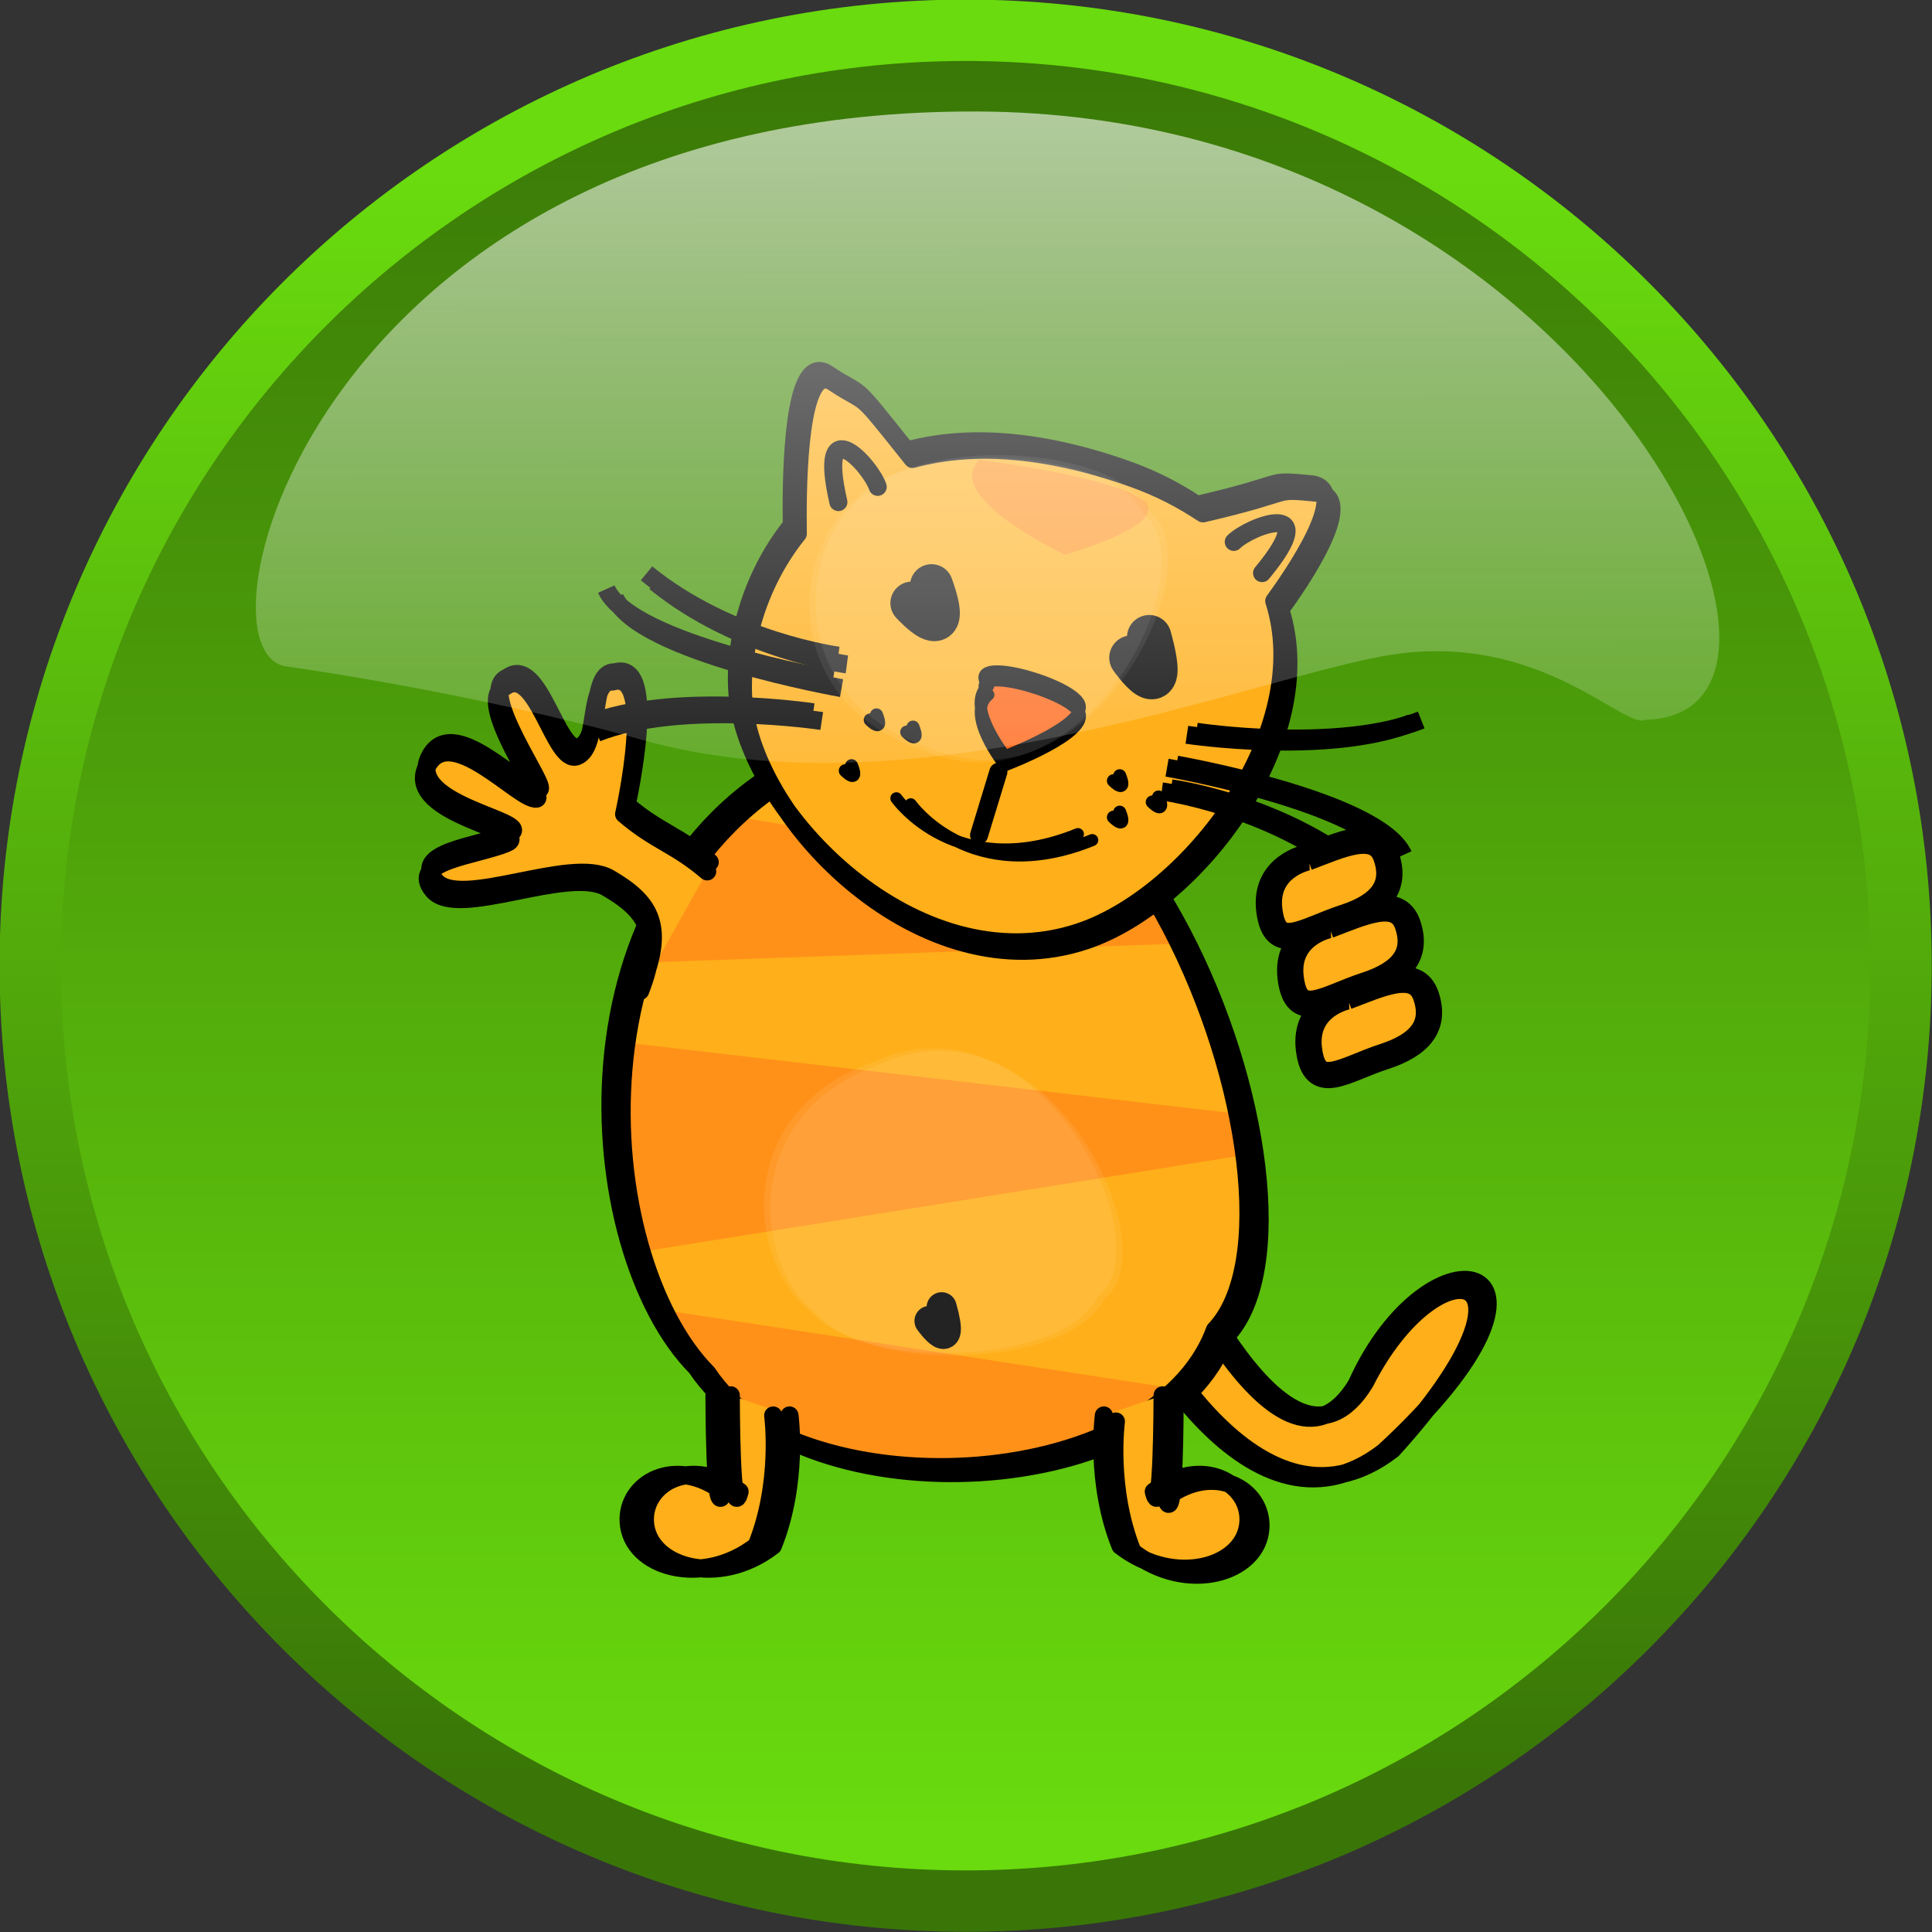 <?xml version="1.0" encoding="UTF-8" standalone="no"?>
<!-- Created with Inkscape (http://www.inkscape.org/) -->

<svg
   xmlns:dc="http://purl.org/dc/elements/1.1/"
   xmlns:cc="http://creativecommons.org/ns#"
   xmlns:rdf="http://www.w3.org/1999/02/22-rdf-syntax-ns#"
   xmlns:svg="http://www.w3.org/2000/svg"
   xmlns="http://www.w3.org/2000/svg"
   xmlns:xlink="http://www.w3.org/1999/xlink"
   xmlns:sodipodi="http://sodipodi.sourceforge.net/DTD/sodipodi-0.dtd"
   xmlns:inkscape="http://www.inkscape.org/namespaces/inkscape"
   id="svg2"
   version="1.1"
   inkscape:version="0.48.3.1 r9886"
   width="70"
   height="70"
   sodipodi:docname="stone_1.png">
  <rect width="100%" height="100%" fill="#333333" stroke="none"/>
  <defs
     id="defs6">
    <linearGradient
       y2="463.473"
       y1="183.484"
       xlink:href="#linearGradient1702"
       x2="214.592"
       x1="213.828"
       inkscape:collect="always"
       id="linearGradient1078"
       gradientUnits="userSpaceOnUse"
       gradientTransform="matrix(1.554,0,0,0.644,-1.018,0)" />
    <linearGradient
       y2="505.084"
       y1="469.499"
       xlink:href="#linearGradient1697"
       x2="522.942"
       x1="522.942"
       inkscape:collect="always"
       id="linearGradient1077"
       gradientUnits="userSpaceOnUse" />
    <linearGradient
       y2="466.279"
       y1="506.287"
       xlink:href="#linearGradient1697"
       x2="520.572"
       x1="520.572"
       inkscape:collect="always"
       id="linearGradient1076"
       gradientUnits="userSpaceOnUse" />
    <linearGradient
       y2="463.473"
       y1="183.484"
       xlink:href="#linearGradient1702"
       x2="214.592"
       x1="213.828"
       inkscape:collect="always"
       id="linearGradient1717"
       gradientUnits="userSpaceOnUse"
       gradientTransform="matrix(1.554,0,0,0.644,-1.018,2.842171e-14)" />
    <linearGradient
       y2="505.084"
       y1="469.499"
       xlink:href="#linearGradient1697"
       x2="522.942"
       x1="522.942"
       inkscape:collect="always"
       id="linearGradient1710"
       gradientUnits="userSpaceOnUse" />
    <radialGradient
       xlink:href="#linearGradient1702"
       r="15.301"
       inkscape:collect="always"
       id="radialGradient1706"
       gradientUnits="userSpaceOnUse"
       fy="473.033"
       fx="522.899"
       cy="481.866"
       cx="522.895" />
    <linearGradient
       y2="466.279"
       y1="506.287"
       xlink:href="#linearGradient1697"
       x2="520.572"
       x1="520.572"
       inkscape:collect="always"
       id="linearGradient1700"
       gradientUnits="userSpaceOnUse" />
    <linearGradient
       id="linearGradient1697">
      <stop
         style="stop-color:#69db0e;stop-opacity:1;"
         offset="0"
         id="stop1698" />
      <stop
         style="stop-color:#397607;stop-opacity:1;"
         offset="1"
         id="stop1699" />
    </linearGradient>
    <linearGradient
       id="linearGradient1702">
      <stop
         style="stop-color:#ffffff;stop-opacity:0.691;"
         offset="0"
         id="stop1703" />
      <stop
         style="stop-color:#ffffff;stop-opacity:0;"
         offset="1"
         id="stop1704" />
    </linearGradient>
  </defs>
  <sodipodi:namedview
     pagecolor="#ffffff"
     bordercolor="#666666"
     borderopacity="1"
     objecttolerance="10"
     gridtolerance="10"
     guidetolerance="10"
     inkscape:pageopacity="0"
     inkscape:pageshadow="2"
     inkscape:window-width="897"
     inkscape:window-height="480"
     id="namedview4"
     showgrid="false"
     inkscape:zoom="3.3714286"
     inkscape:cx="-8.9388905"
     inkscape:cy="28.229101"
     inkscape:window-x="0"
     inkscape:window-y="24"
     inkscape:window-maximized="0"
     inkscape:current-layer="svg2" />
  <g
     inkscape:label="Layer 1"
     id="layer1-4"
     transform="matrix(0.178,0,0,0.178,-1.123,-1.199)">
    <g
       transform="translate(-130.295,-93.649)"
       id="g1073">
      <path
         transform="matrix(9.161,0,0,9.161,-4460.626,-4165.025)"
         style="fill:url(#linearGradient1076);fill-opacity:1;fill-rule:nonzero;stroke:url(#linearGradient1077);stroke-width:1.364;stroke-linecap:round;stroke-linejoin:round;stroke-miterlimit:4;stroke-opacity:1;stroke-dashoffset:0"
         sodipodi:type="arc"
         sodipodi:ry="20.783747"
         sodipodi:rx="20.783747"
         sodipodi:cy="487.06226"
         sodipodi:cx="523.28259"
         id="path1070"
         d="m 544.066,487.062 c 0,11.479 -9.305,20.784 -20.784,20.784 -11.479,0 -20.784,-9.305 -20.784,-20.784 0,-11.479 9.305,-20.784 20.784,-20.784 11.479,0 20.784,9.305 20.784,20.784 z" />
      <g
         id="layer1"
         inkscape:label="Calque 1"
         transform="matrix(5.32,0,0,5.32,188.931,169.168)">
        <path
           sodipodi:nodetypes="cccccccc"
           id="path1316"
           style="fill:#ffaf19;fill-opacity:1;fill-rule:nonzero;stroke:#000000;stroke-width:0.687;stroke-linecap:butt;stroke-linejoin:miter;stroke-miterlimit:4;stroke-opacity:1"
           d="m 33.452,36.858 c 0,0 4.627,9.805 9.991,5.673 6.476,-7.13 1.715,-8.051 -1.054,-2.565 -3.071,5.025 -7.907,-6.568 -7.907,-6.568 m -1.356,3.551 c 0,0 4.627,9.805 9.991,5.673 8.059,-7.427 1.822,-8.971 -1.054,-2.565 -3.071,5.025 -7.907,-6.568 -7.907,-6.568"
           inkscape:connector-curvature="0" />
        <g
           transform="matrix(0.23,0,0,0.23,-85.036,-7.568)"
           id="g18874"
           style="stroke:none">
          <path
             style="fill:#ffaf19;fill-opacity:1;fill-rule:evenodd"
             d="m 449.288,211.321 c -22.056,-15.372 -36.044,-84.16 14.532,-110.565 50.545,-26.389 84.045,72.565 65.51,99.215 -17.575,25.271 -59.366,25.761 -80.043,11.35 z"
             id="path17354"
             sodipodi:nodetypes="czzz"
             inkscape:connector-curvature="0" />
          <path
             id="path12788"
             d="m 448.257,112.362 c -7.092,7.188 -11.779,15.603 -14.656,24.469 l 91.031,-3.219 c -1.494,-3.262 -3.129,-6.411 -4.906,-9.438 l -71.469,-11.812 z m -17.625,37.719 c -1.532,12.141 -0.185,24.361 3.031,34.844 l 100.938,-16.188 c -0.241,-2.191 -0.663,-4.429 -1.062,-6.688 L 430.632,150.081 z m 6.812,44.562 c 3.43,7.26 7.741,13.08 12.469,16.375 18.193,12.68 52.711,13.811 72.719,-3.312 l -85.188,-13.062 z"
             style="fill:#ff9119;fill-opacity:1;fill-rule:evenodd"
             inkscape:connector-curvature="0" />
          <path
             style="fill:none"
             d="m 450.288,212.321 c -22.056,-15.372 -36.044,-84.16 14.532,-110.565 50.545,-26.389 84.045,72.565 65.51,99.215 -17.575,25.271 -59.366,25.761 -80.043,11.35 z"
             id="path18114"
             sodipodi:nodetypes="czzz"
             inkscape:connector-curvature="0" />
        </g>
        <g
           id="g6665"
           transform="matrix(0.23,0,0,0.23,11.105,-18.634)">
          <path
             style="fill:none;stroke:#000000;stroke-width:3;stroke-linecap:round;stroke-linejoin:round;stroke-miterlimit:4;stroke-opacity:1"
             d="m 43.912,150.095 c -43.499,20.629 -38.422,82.727 -19.126,102.172 16.116,24.393 76.069,21.536 86.261,-6.202 20.275,-21.327 -17.506,-125.589 -67.134,-95.969 z"
             id="path5143"
             sodipodi:nodetypes="cccc"
             inkscape:connector-curvature="0" />
          <path
             style="fill:none;stroke:#000000;stroke-width:3;stroke-linecap:round;stroke-linejoin:round;stroke-miterlimit:4;stroke-opacity:1"
             d="m 45.779,151.095 c -43.499,20.629 -38.422,82.727 -19.126,102.172 16.116,24.393 76.069,21.536 86.261,-6.202 20.275,-21.327 -17.506,-125.589 -67.134,-95.969 z"
             id="path6663"
             sodipodi:nodetypes="cccc"
             inkscape:connector-curvature="0" />
        </g>
        <path
           id="path1342"
           style="fill:#ffaf19;fill-opacity:1;fill-rule:nonzero;stroke:#000000;stroke-width:0.691;stroke-linecap:round;stroke-linejoin:round;stroke-miterlimit:4;stroke-opacity:1"
           d="m 21.525,1.266 c -1.089,-0.037 -1.088,4.492 -1.065,5.901 -1.614,2.006 -2.228,4.551 -2.08,6.419 0.363,4.568 6.846,11.234 13.09,9.146 C 35.697,21.318 40.512,15.039 38.918,10.067 39.578,9.159 41.959,5.749 40.307,5.598 38.485,5.431 39.682,5.529 35.961,6.389 35.195,5.882 34.326,5.412 33.24,5.029 29.769,3.806 27.01,3.722 24.85,4.31 22.588,1.473 23.311,2.366 21.806,1.366 21.707,1.301 21.61,1.269 21.525,1.266 z m 0.23,0.323 c -1.089,-0.037 -1.088,4.492 -1.065,5.901 -1.614,2.006 -2.228,4.551 -2.08,6.419 0.363,4.568 6.846,11.235 13.09,9.146 4.227,-1.414 9.042,-7.693 7.448,-12.665 C 39.809,9.483 42.189,6.073 40.537,5.921 38.716,5.754 39.913,5.853 36.191,6.713 35.426,6.206 34.556,5.735 33.471,5.353 29.999,4.129 27.24,4.045 25.08,4.633 22.819,1.796 23.541,2.689 22.036,1.69 21.937,1.624 21.84,1.592 21.755,1.589 z"
           inkscape:connector-curvature="0" />
        <path
           style="fill:#000000;fill-opacity:1;fill-rule:evenodd;stroke:#000000;stroke-width:1.648;stroke-linecap:round;stroke-linejoin:round;stroke-miterlimit:4;stroke-opacity:1"
           d="m 25.806,9.481 c 0.88,2.464 -0.75,0.666 -0.75,0.666"
           id="path6648"
           sodipodi:nodetypes="cc"
           inkscape:connector-curvature="0" />
        <path
           style="fill:#000000;fill-opacity:1;fill-rule:evenodd;stroke:#000000;stroke-width:1.701;stroke-linecap:round;stroke-linejoin:round;stroke-miterlimit:4;stroke-opacity:1"
           d="m 34.135,11.452 c 0.797,2.896 -0.679,0.782 -0.679,0.782"
           id="path6650"
           sodipodi:nodetypes="cc"
           inkscape:connector-curvature="0" />
        <path
           style="fill:none;stroke:#000000;stroke-width:0.691;stroke-linecap:round;stroke-linejoin:round;stroke-miterlimit:4;stroke-opacity:1;stroke-dasharray:none"
           d="m 27.625,19.023 0.738,-2.42"
           id="path7412"
           inkscape:connector-curvature="0" />
        <path
           style="fill:#000000;fill-opacity:1;fill-rule:evenodd;stroke:#000000;stroke-width:0.5;stroke-linecap:round;stroke-linejoin:round;stroke-miterlimit:4;stroke-opacity:1"
           d="m 23.7,14.425 c 0.281,0.711 -0.239,0.192 -0.239,0.192"
           id="path9716"
           sodipodi:nodetypes="cc"
           inkscape:connector-curvature="0" />
        <path
           style="fill:#000000;fill-opacity:1;fill-rule:evenodd;stroke:#000000;stroke-width:0.5;stroke-linecap:round;stroke-linejoin:round;stroke-miterlimit:4;stroke-opacity:1"
           d="m 25.096,14.891 c 0.281,0.711 -0.239,0.192 -0.239,0.192"
           id="path9718"
           sodipodi:nodetypes="cc"
           inkscape:connector-curvature="0" />
        <path
           style="fill:#000000;fill-opacity:1;fill-rule:evenodd;stroke:#000000;stroke-width:0.5;stroke-linecap:round;stroke-linejoin:round;stroke-miterlimit:4;stroke-opacity:1"
           d="m 22.746,16.368 c 0.281,0.711 -0.239,0.192 -0.239,0.192"
           id="path9720"
           sodipodi:nodetypes="cc"
           inkscape:connector-curvature="0" />
        <path
           style="fill:#000000;fill-opacity:1;fill-rule:evenodd;stroke:#000000;stroke-width:0.5;stroke-linecap:round;stroke-linejoin:round;stroke-miterlimit:4;stroke-opacity:1"
           d="m 33.005,16.752 c 0.281,0.711 -0.239,0.192 -0.239,0.192"
           id="path9722"
           sodipodi:nodetypes="cc"
           inkscape:connector-curvature="0" />
        <path
           style="fill:#000000;fill-opacity:1;fill-rule:evenodd;stroke:#000000;stroke-width:0.5;stroke-linecap:round;stroke-linejoin:round;stroke-miterlimit:4;stroke-opacity:1"
           d="m 34.491,17.566 c 0.281,0.711 -0.239,0.192 -0.239,0.192"
           id="path9724"
           sodipodi:nodetypes="cc"
           inkscape:connector-curvature="0" />
        <path
           style="fill:#000000;fill-opacity:1;fill-rule:evenodd;stroke:#000000;stroke-width:0.5;stroke-linecap:round;stroke-linejoin:round;stroke-miterlimit:4;stroke-opacity:1"
           d="m 33.005,18.147 c 0.281,0.711 -0.239,0.192 -0.239,0.192"
           id="path9726"
           sodipodi:nodetypes="cc"
           inkscape:connector-curvature="0" />
        <path
           style="fill:#000000;fill-opacity:1;fill-rule:evenodd;stroke:#000000;stroke-width:1.151;stroke-linecap:round;stroke-linejoin:round;stroke-miterlimit:4;stroke-opacity:1"
           d="m 26.193,37.088 c 0.546,1.938 -0.465,0.524 -0.465,0.524"
           id="path12786"
           sodipodi:nodetypes="cc"
           inkscape:connector-curvature="0" />
        <path
           id="path19641"
           d="m 27.632,4.662 c 0,0 5.119,0.634 6.27,1.555 1.151,0.921 -2.994,2.073 -2.994,2.073 0,0 -4.711,-2.188 -3.277,-3.627 z"
           style="fill:#ff9119;fill-opacity:1;fill-rule:evenodd;stroke:none"
           inkscape:connector-curvature="0" />
        <path
           id="path9715"
           style="fill:#ffaf19;fill-opacity:1;fill-rule:nonzero;stroke:#000000;stroke-width:0.691;stroke-linecap:round;stroke-linejoin:round;stroke-miterlimit:4;stroke-opacity:1"
           d="m 17.32,20.058 c -1.215,-1.04 -1.965,-1.15 -3.18,-2.191 0,0 1.262,-5.584 -0.443,-5.072 -0.971,-0.059 -0.493,2.512 -1.358,2.855 -0.865,0.343 -1.54,-3.564 -2.76,-2.653 -1.22,0.504 1.615,4.272 1.207,4.277 -0.652,0.087 -3.345,-3.023 -4.206,-1.194 -0.861,1.829 4.214,2.437 3.037,2.907 -1.214,0.485 -3.725,0.679 -2.787,1.794 0.938,1.114 5.174,-0.965 6.651,-0.105 1.514,0.882 2.129,1.76 1.275,3.954 m 2.467,-4.218 c -1.215,-1.04 -1.965,-1.15 -3.18,-2.191 0,0 1.262,-5.584 -0.443,-5.072 -0.971,-0.059 -0.493,2.512 -1.358,2.855 -0.865,0.343 -1.54,-3.564 -2.76,-2.653 -1.22,0.504 1.615,4.272 1.207,4.277 -0.652,0.087 -3.345,-3.023 -4.206,-1.194 -0.861,1.829 4.214,2.437 3.037,2.907 -1.214,0.485 -3.725,0.679 -2.787,1.794 0.938,1.114 5.174,-0.965 6.651,-0.105 1.514,0.882 2.129,1.76 1.275,3.954"
           inkscape:connector-curvature="0" />
        <path
           id="path9731"
           style="fill:#ffaf19;fill-opacity:1;fill-rule:nonzero;stroke:#000000;stroke-width:0.691;stroke-linecap:round;stroke-linejoin:round;stroke-miterlimit:4;stroke-opacity:1"
           d="m 32.399,41.227 c 0,0 -0.346,2.556 0.635,4.987 2.073,1.612 4.805,0.825 4.896,-0.921 0.076,-1.474 -1.775,-2.533 -3.621,-1.151 0.337,1.382 0.337,-3.684 0.337,-3.684 m -1.786,1 c 0,0 -0.346,2.556 0.635,4.987 2.073,1.612 4.805,0.825 4.896,-0.921 0.076,-1.474 -1.775,-2.533 -3.621,-1.151 0.337,1.382 0.337,-3.684 0.337,-3.684"
           inkscape:connector-curvature="0" />
        <path
           id="path9738"
           style="fill:#ffaf19;fill-opacity:1;fill-rule:nonzero;stroke:#000000;stroke-width:0.691;stroke-linecap:round;stroke-linejoin:round;stroke-miterlimit:4;stroke-opacity:1"
           d="m 20.372,41.227 c 0,0 0.346,2.556 -0.635,4.987 -2.073,1.612 -4.805,0.825 -4.896,-0.921 -0.076,-1.474 1.775,-2.533 3.621,-1.151 -0.337,1.382 -0.337,-3.684 -0.337,-3.684 m 1.622,0.77 c 0,0 0.346,2.556 -0.635,4.987 -2.073,1.612 -4.805,0.825 -4.896,-0.921 -0.076,-1.474 1.775,-2.533 3.621,-1.151 C 17.5,45.523 17.5,40.457 17.5,40.457"
           inkscape:connector-curvature="0" />
        <g
           id="g9761"
           transform="matrix(0.23,0,0,0.23,-38.042,-31.041)">
          <g
             id="g10496"
             transform="matrix(0.976,0.219,-0.219,0.976,-14.692,-91.194)">
            <path
               style="fill:none;stroke:#000000;stroke-width:3;stroke-linecap:butt;stroke-linejoin:miter;stroke-miterlimit:4;stroke-opacity:1"
               d="m 391.939,210.905 c 0,0 23.634,-1.66 36.061,-10.102"
               id="path9730"
               sodipodi:nodetypes="cc"
               inkscape:connector-curvature="0" />
            <path
               style="fill:none;stroke:#000000;stroke-width:3;stroke-linecap:butt;stroke-linejoin:miter;stroke-miterlimit:4;stroke-opacity:1"
               d="m 389.919,216.966 c 0,0 34.081,-1.604 40.081,6.396"
               id="path9732"
               inkscape:connector-curvature="0" />
            <path
               style="fill:none;stroke:#000000;stroke-width:3;stroke-linecap:butt;stroke-linejoin:miter;stroke-miterlimit:4;stroke-opacity:1"
               d="m 389.919,221.007 c 0,0 18.122,-1.624 34.122,6.376"
               id="path9736"
               sodipodi:nodetypes="cc"
               inkscape:connector-curvature="0" />
          </g>
          <g
             id="g9753"
             transform="matrix(0.976,0.219,-0.219,0.976,-16.268,-90.697)">
            <path
               style="fill:none;stroke:#000000;stroke-width:3;stroke-linecap:butt;stroke-linejoin:miter;stroke-miterlimit:4;stroke-opacity:1"
               d="m 391.939,210.905 c 0,0 23.634,-1.66 36.061,-10.102"
               id="path9755"
               sodipodi:nodetypes="cc"
               inkscape:connector-curvature="0" />
            <path
               style="fill:none;stroke:#000000;stroke-width:3;stroke-linecap:butt;stroke-linejoin:miter;stroke-miterlimit:4;stroke-opacity:1"
               d="m 389.919,216.966 c 0,0 34.081,-1.604 40.081,6.396"
               id="path9757"
               inkscape:connector-curvature="0" />
            <path
               style="fill:none;stroke:#000000;stroke-width:3;stroke-linecap:butt;stroke-linejoin:miter;stroke-miterlimit:4;stroke-opacity:1"
               d="m 389.919,221.007 c 0,0 18.122,-1.624 34.122,6.376"
               id="path9759"
               sodipodi:nodetypes="cc"
               inkscape:connector-curvature="0" />
          </g>
        </g>
        <g
           id="g9779"
           transform="matrix(0.23,0,0,0.23,-24.343,-18.951)">
          <g
             id="g10501"
             transform="matrix(-0.976,-0.219,0.219,-0.976,536.116,437.801)">
            <path
               style="fill:none;stroke:#000000;stroke-width:3;stroke-linecap:butt;stroke-linejoin:miter;stroke-miterlimit:4;stroke-opacity:1"
               d="m 391.939,210.905 c 0,0 23.634,-1.66 36.061,-10.102"
               id="path10503"
               sodipodi:nodetypes="cc"
               inkscape:connector-curvature="0" />
            <path
               style="fill:none;stroke:#000000;stroke-width:3;stroke-linecap:butt;stroke-linejoin:miter;stroke-miterlimit:4;stroke-opacity:1"
               d="m 389.919,216.966 c 0,0 34.081,-1.604 40.081,6.396"
               id="path10505"
               inkscape:connector-curvature="0" />
            <path
               style="fill:none;stroke:#000000;stroke-width:3;stroke-linecap:butt;stroke-linejoin:miter;stroke-miterlimit:4;stroke-opacity:1"
               d="m 389.919,221.007 c 0,0 18.122,-1.624 34.122,6.376"
               id="path10507"
               sodipodi:nodetypes="cc"
               inkscape:connector-curvature="0" />
          </g>
          <g
             id="g9771"
             transform="matrix(-0.976,-0.219,0.219,-0.976,534.692,436.351)">
            <path
               style="fill:none;stroke:#000000;stroke-width:3;stroke-linecap:butt;stroke-linejoin:miter;stroke-miterlimit:4;stroke-opacity:1"
               d="m 391.939,210.905 c 0,0 23.634,-1.66 36.061,-10.102"
               id="path9773"
               sodipodi:nodetypes="cc"
               inkscape:connector-curvature="0" />
            <path
               style="fill:none;stroke:#000000;stroke-width:3;stroke-linecap:butt;stroke-linejoin:miter;stroke-miterlimit:4;stroke-opacity:1"
               d="m 389.919,216.966 c 0,0 34.081,-1.604 40.081,6.396"
               id="path9775"
               inkscape:connector-curvature="0" />
            <path
               style="fill:none;stroke:#000000;stroke-width:3;stroke-linecap:butt;stroke-linejoin:miter;stroke-miterlimit:4;stroke-opacity:1"
               d="m 389.919,221.007 c 0,0 18.122,-1.624 34.122,6.376"
               id="path9777"
               sodipodi:nodetypes="cc"
               inkscape:connector-curvature="0" />
          </g>
        </g>
        <path
           id="path9789"
           style="fill:#ff5700;fill-opacity:1;fill-rule:nonzero;stroke:#000000;stroke-width:0.461;stroke-linecap:round;stroke-linejoin:round;stroke-miterlimit:4;stroke-opacity:1"
           d="m 28.615,16.003 c 0,0 -1.56,-1.95 -0.639,-2.695 -0.94,-1.211 2.939,-0.159 3.451,0.642 0.512,0.801 -2.812,2.053 -2.812,2.053 z m 0.004,0.345 c 0,0 -1.56,-1.95 -0.639,-2.695 -0.94,-1.211 2.939,-0.159 3.451,0.642 0.512,0.801 -2.812,2.053 -2.812,2.053 z"
           inkscape:connector-curvature="0" />
        <path
           id="path9796"
           style="fill:none;stroke:#000000;stroke-width:0.461;stroke-linecap:round;stroke-linejoin:round;stroke-miterlimit:4;stroke-opacity:1"
           d="m 24.461,17.614 c 0,0 2.3,3.259 6.945,1.371 m -6.396,-1.142 c 0,0 2.3,3.259 6.945,1.371"
           inkscape:connector-curvature="0" />
        <g
           id="g9803"
           transform="matrix(0.127,0,0,0.094,18.064,13.566)"
           style="fill:#ffffff;fill-opacity:0.073;stroke:none">
          <path
             style="fill-rule:evenodd"
             d="m 43.912,150.095 c -43.499,20.629 -38.422,82.727 -19.126,102.172 16.116,24.393 76.069,21.536 86.261,-6.202 20.275,-21.327 -17.506,-125.589 -67.134,-95.969 z"
             id="path9805"
             sodipodi:nodetypes="cccc"
             inkscape:connector-curvature="0" />
          <path
             style="fill-rule:evenodd"
             d="m 45.779,151.095 c -43.499,20.629 -38.422,82.727 -19.126,102.172 16.116,24.393 76.069,21.536 86.261,-6.202 20.275,-21.327 -17.506,-125.589 -67.134,-95.969 z"
             id="path9807"
             sodipodi:nodetypes="cccc"
             inkscape:connector-curvature="0" />
        </g>
        <g
           id="g10567"
           transform="matrix(0.127,0,0,-0.094,19.804,29.852)"
           style="fill:#ffffff;fill-opacity:0.073;stroke:none">
          <path
             style="fill-rule:evenodd"
             d="m 43.912,150.095 c -43.499,20.629 -38.422,82.727 -19.126,102.172 16.116,24.393 76.069,21.536 86.261,-6.202 20.275,-21.327 -17.506,-125.589 -67.134,-95.969 z"
             id="path10569"
             sodipodi:nodetypes="cccc"
             inkscape:connector-curvature="0" />
          <path
             style="fill-rule:evenodd"
             d="m 45.779,151.095 c -43.499,20.629 -38.422,82.727 -19.126,102.172 16.116,24.393 76.069,21.536 86.261,-6.202 20.275,-21.327 -17.506,-125.589 -67.134,-95.969 z"
             id="path10571"
             sodipodi:nodetypes="cccc"
             inkscape:connector-curvature="0" />
        </g>
        <path
           style="fill:none;stroke:#000000;stroke-width:0.691;stroke-linecap:round;stroke-linejoin:round;stroke-miterlimit:4;stroke-opacity:1"
           d="M 38.452,8.998 C 40.842,6.111 37.981,7.195 37.37,7.804"
           id="path10573"
           sodipodi:nodetypes="cc"
           inkscape:connector-curvature="0" />
        <path
           style="fill:none;stroke:#000000;stroke-width:0.691;stroke-linecap:round;stroke-linejoin:round;stroke-miterlimit:4;stroke-opacity:1"
           d="M 22.242,6.28 C 21.403,2.628 23.473,4.88 23.746,5.698"
           id="path11333"
           sodipodi:nodetypes="cc"
           inkscape:connector-curvature="0" />
        <path
           sodipodi:nodetypes="csssc"
           id="path3098"
           d="m 40.177,19.879 c 0,0 -1.655,0.334 -1.447,2.016 0.211,1.708 1.308,0.791 2.881,0.28 1.404,-0.456 1.982,-1.207 1.594,-2.328 -0.387,-1.12 -1.754,-0.446 -3.029,0.032 z"
           style="fill:#ffaf19;fill-opacity:1;fill-rule:evenodd;stroke:#000000;stroke-width:1.005;stroke-linecap:butt;stroke-linejoin:miter;stroke-miterlimit:4;stroke-opacity:1;stroke-dasharray:none"
           inkscape:connector-curvature="0" />
        <path
           sodipodi:nodetypes="csssc"
           id="path3102"
           d="m 40.994,22.471 c 0,0 -1.655,0.334 -1.447,2.016 0.211,1.708 1.308,0.791 2.881,0.28 1.404,-0.456 1.982,-1.207 1.594,-2.328 -0.387,-1.12 -1.754,-0.446 -3.029,0.032 z"
           style="fill:#ffaf19;fill-opacity:1;fill-rule:evenodd;stroke:#000000;stroke-width:1.005;stroke-linecap:butt;stroke-linejoin:miter;stroke-miterlimit:4;stroke-opacity:1;stroke-dasharray:none"
           inkscape:connector-curvature="0" />
        <path
           sodipodi:nodetypes="csssc"
           id="path3104"
           d="m 41.693,25.199 c 0,0 -1.655,0.334 -1.447,2.016 0.211,1.708 1.308,0.791 2.881,0.28 1.404,-0.456 1.982,-1.207 1.594,-2.328 -0.387,-1.12 -1.754,-0.446 -3.029,0.032 z"
           style="fill:#ffaf19;fill-opacity:1;fill-rule:evenodd;stroke:#000000;stroke-width:1.005;stroke-linecap:butt;stroke-linejoin:miter;stroke-miterlimit:4;stroke-opacity:1;stroke-dasharray:none"
           inkscape:connector-curvature="0" />
      </g>
      <path
         style="opacity:0.9;fill:url(#linearGradient1078);fill-opacity:1;fill-rule:evenodd;stroke:none"
         sodipodi:nodetypes="cccccc"
         id="path1713"
         d="M 471.573,246.886 C 515.94,245.919 459.173,123.733 335.892,123.083 201.33,122.396 173.796,234.045 195.172,236.08 c 0,0 36.864,5.063 71.94,14.856 56.473,15.931 125.549,-13.069 152.769,-17.284 30.343,-4.698 47.373,15.392 51.692,13.233 z"
         inkscape:connector-curvature="0" />
    </g>
  </g>
</svg>
